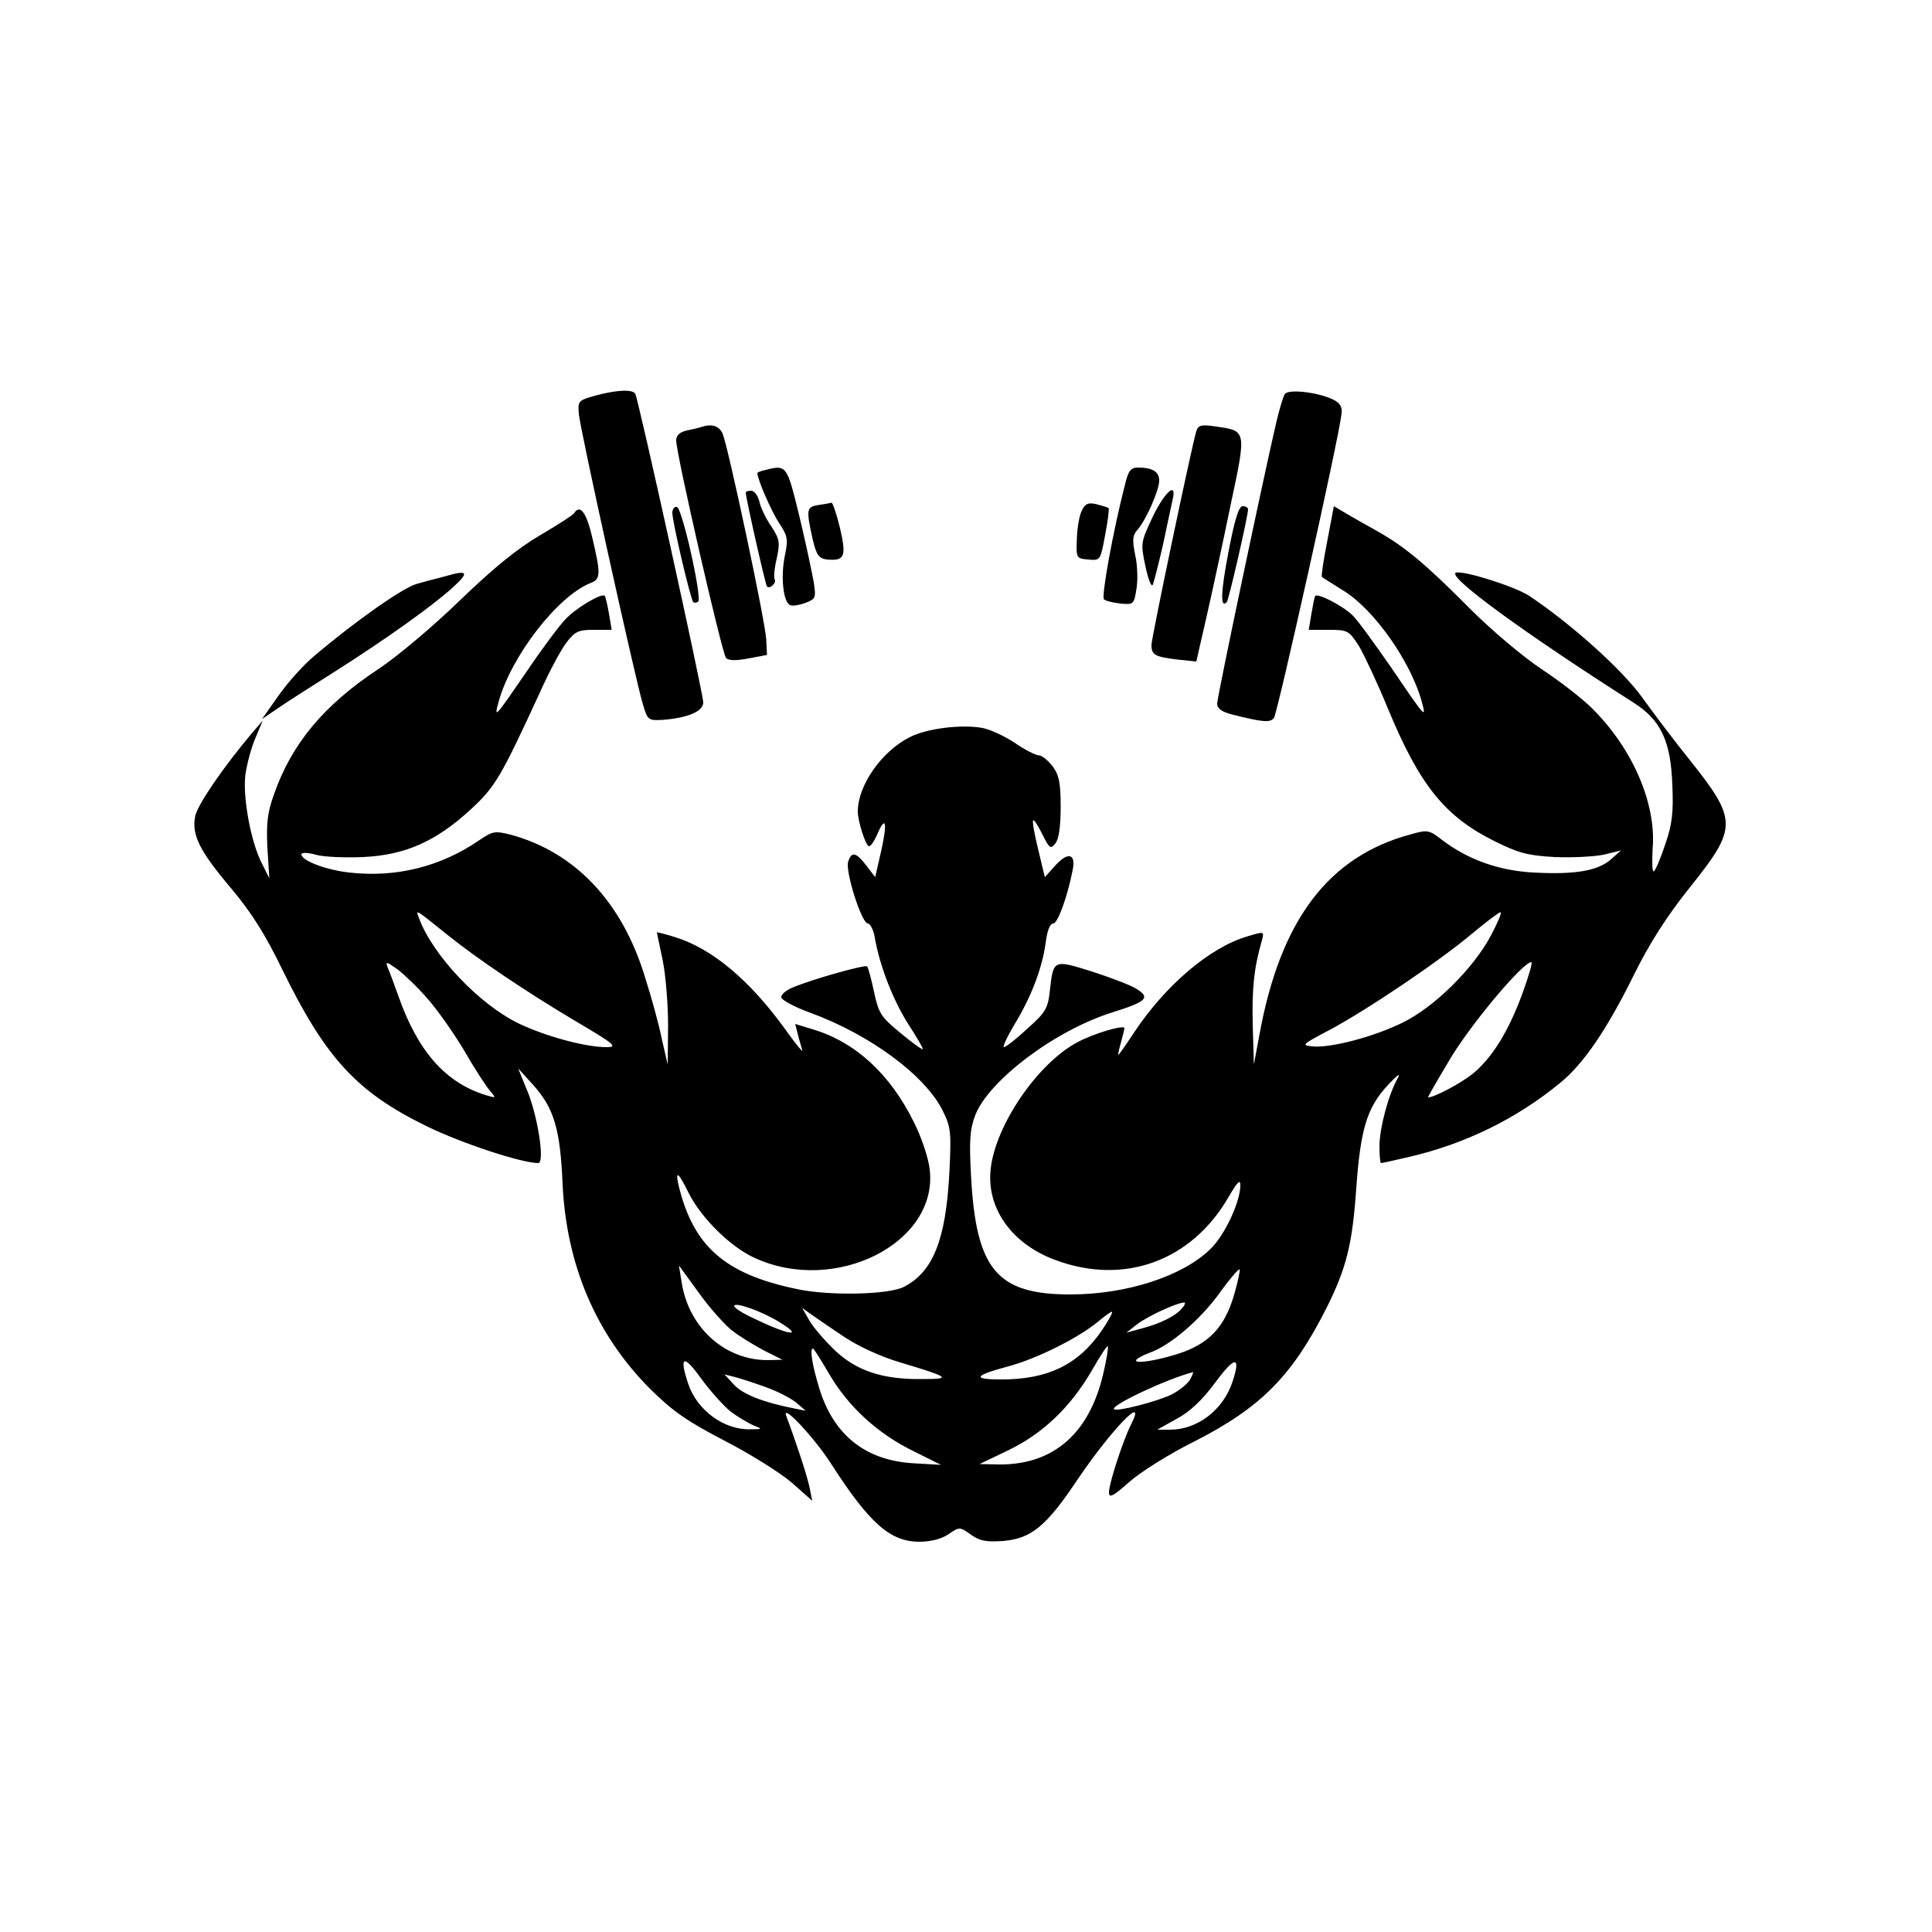 
<svg version="1.0" 
 width="500pt" height="500pt" viewBox="0 0 500 500"
 preserveAspectRatio="xMidYMid meet">

<g transform="translate(0,500) scale(0.1,-0.1)"
fill="#000000" stroke="none">
<path d="M1540 3976 c-43 -12 -45 -14 -42 -47 3 -39 145 -681 165 -749 13 -44
14 -45 52 -43 65 5 105 22 105 45 0 24 -168 786 -176 799 -7 12 -49 10 -104
-5z"/>
<path d="M3325 3980 c-4 -6 -14 -39 -22 -73 -32 -137 -153 -711 -153 -728 0
-13 12 -21 38 -28 80 -20 99 -22 109 -9 9 12 169 728 175 788 2 17 -4 27 -22
36 -39 19 -116 28 -125 14z"/>
<path d="M1815 3895 c-5 -2 -22 -6 -37 -9 -19 -4 -28 -13 -28 -26 0 -35 119
-553 129 -563 7 -7 27 -7 58 -1 l48 9 -2 40 c-2 45 -98 497 -113 533 -9 20
-28 26 -55 17z"/>
<path d="M3096 3884 c-12 -39 -116 -535 -116 -553 0 -26 9 -31 68 -38 l48 -5
27 118 c15 66 43 195 62 288 41 192 41 191 -37 202 -39 6 -47 4 -52 -12z"/>
<path d="M1978 3783 c-10 -2 -18 -6 -18 -7 0 -16 36 -99 56 -129 23 -35 24
-43 15 -86 -11 -54 -4 -120 14 -127 6 -3 24 0 40 6 26 10 27 13 21 53 -4 23
-20 99 -37 170 -33 135 -33 135 -91 120z"/>
<path d="M2912 3748 c-32 -124 -62 -292 -55 -299 4 -4 24 -9 43 -11 33 -3 35
-2 41 37 4 22 3 62 -3 88 -8 40 -7 51 5 65 22 24 57 103 57 128 0 23 -17 34
-55 34 -18 0 -25 -8 -33 -42z"/>
<path d="M1930 3725 c0 -13 51 -239 55 -243 7 -7 25 9 20 18 -3 5 -1 29 5 54
9 42 8 50 -14 84 -14 20 -28 49 -31 65 -4 15 -13 27 -21 27 -8 0 -14 -2 -14
-5z"/>
<path d="M2983 3662 c-31 -66 -31 -68 -19 -126 7 -33 15 -55 19 -50 3 6 15 53
27 105 11 52 22 104 25 117 11 47 -21 19 -52 -46z"/>
<path d="M2118 3693 c-31 -5 -32 -11 -15 -88 10 -42 16 -50 37 -53 46 -4 51 7
34 81 -9 37 -19 66 -22 66 -4 -1 -19 -4 -34 -6z"/>
<path d="M2801 3681 c-7 -11 -13 -45 -14 -73 -2 -53 -2 -53 29 -56 31 -3 32
-3 44 63 7 36 11 68 9 70 -2 2 -16 6 -31 10 -21 5 -29 2 -37 -14z"/>
<path d="M1740 3673 c0 -24 47 -223 54 -231 3 -3 9 -2 13 1 10 11 -41 240 -55
245 -6 2 -12 -5 -12 -15z"/>
<path d="M3179 3570 c-20 -104 -21 -146 -4 -128 5 5 55 223 55 240 0 4 -6 8
-14 8 -10 0 -21 -35 -37 -120z"/>
<path d="M3435 3600 c-10 -50 -16 -92 -14 -93 2 -2 28 -18 58 -37 78 -49 171
-181 200 -284 13 -48 12 -47 -79 87 -41 59 -85 120 -99 134 -24 24 -89 58 -97
51 -2 -2 -6 -23 -10 -46 l-7 -42 52 0 c49 0 52 -2 78 -42 14 -24 48 -96 75
-162 82 -198 147 -279 276 -343 62 -31 86 -37 155 -41 45 -2 102 1 127 6 l45
11 -27 -24 c-34 -29 -93 -39 -201 -33 -88 5 -168 33 -236 85 -32 25 -37 26
-79 14 -214 -57 -339 -222 -393 -521 l-14 -75 -3 105 c-2 93 3 144 24 217 6
23 6 23 -40 9 -96 -29 -210 -126 -291 -248 -21 -32 -39 -58 -41 -58 -1 0 2 15
7 32 5 18 9 35 9 37 0 10 -81 -14 -123 -37 -102 -55 -210 -213 -223 -326 -12
-101 53 -194 165 -236 179 -68 355 -4 451 163 22 38 30 46 30 30 0 -43 -40
-129 -77 -165 -72 -71 -218 -118 -363 -118 -190 0 -244 64 -257 307 -5 92 -3
120 11 157 35 90 207 220 355 266 89 28 99 38 62 61 -16 10 -69 30 -116 45
-99 31 -99 31 -108 -50 -5 -46 -11 -56 -58 -98 -29 -27 -56 -48 -61 -48 -4 0
8 26 27 58 44 72 72 146 81 211 4 32 11 51 20 51 11 0 36 67 50 138 9 43 -12
48 -44 13 l-28 -31 -17 71 c-10 40 -16 74 -13 76 2 2 13 -14 24 -37 18 -36 21
-38 33 -23 9 10 14 43 14 94 0 63 -4 83 -21 106 -12 15 -27 28 -35 28 -8 0
-36 14 -62 32 -27 18 -64 35 -84 39 -54 10 -145 -1 -189 -24 -73 -37 -134
-125 -134 -192 0 -27 21 -90 29 -90 5 0 14 14 21 30 22 52 27 32 11 -40 l-16
-70 -23 30 c-27 35 -38 37 -47 10 -8 -25 35 -160 51 -160 6 0 15 -17 18 -37
13 -74 48 -163 87 -224 22 -34 39 -63 37 -64 -2 -2 -28 17 -58 42 -50 41 -56
50 -68 106 -7 33 -15 63 -18 66 -5 5 -138 -32 -191 -54 -20 -8 -33 -20 -31
-27 3 -7 36 -25 75 -39 156 -57 300 -164 344 -256 20 -41 21 -55 16 -157 -9
-174 -42 -257 -117 -296 -39 -21 -195 -24 -278 -6 -187 39 -268 111 -306 269
-9 40 0 33 26 -20 32 -64 107 -139 170 -168 209 -97 477 38 454 229 -3 28 -21
83 -41 122 -61 124 -151 207 -261 240 l-46 14 6 -24 c3 -13 9 -32 12 -43 4
-10 -16 14 -43 52 -92 128 -191 211 -287 240 -25 8 -46 13 -46 12 0 -1 7 -34
15 -72 8 -39 14 -115 14 -170 l-1 -100 -15 65 c-7 36 -27 109 -44 162 -59 194
-181 323 -348 368 -40 10 -46 9 -80 -14 -100 -69 -216 -98 -338 -84 -61 7
-123 31 -123 47 0 5 16 5 37 -1 21 -6 76 -8 123 -6 109 5 189 41 278 123 64
59 78 83 182 309 22 49 52 105 66 123 22 29 31 33 71 33 l46 0 -7 42 c-4 23
-9 44 -11 46 -8 8 -74 -31 -102 -61 -17 -18 -61 -77 -98 -132 -86 -125 -87
-127 -74 -79 33 117 152 271 237 305 27 10 27 23 5 117 -15 66 -32 88 -47 64
-3 -5 -42 -30 -88 -57 -58 -34 -120 -84 -208 -169 -69 -67 -163 -146 -210
-177 -141 -93 -225 -193 -271 -325 -17 -47 -20 -75 -17 -138 l5 -79 -19 38
c-29 56 -50 171 -43 230 4 27 15 70 26 95 l19 45 -26 -30 c-76 -90 -144 -189
-149 -218 -9 -48 11 -89 94 -187 52 -62 88 -119 132 -210 112 -229 193 -317
374 -405 90 -44 245 -95 288 -95 17 0 0 114 -26 181 l-26 64 39 -43 c54 -60
70 -115 76 -257 10 -210 87 -390 228 -531 58 -57 94 -82 192 -133 66 -34 144
-83 173 -108 l53 -47 -7 35 c-6 30 -37 123 -60 184 -14 37 74 -57 117 -125 98
-152 152 -200 227 -200 29 0 57 7 75 19 29 20 30 20 59 -1 23 -16 39 -19 83
-16 73 6 112 38 194 161 87 128 180 225 137 140 -20 -39 -57 -152 -57 -175 0
-16 10 -11 53 27 28 25 104 73 169 105 172 88 252 169 341 345 52 104 67 166
77 310 11 154 28 209 82 267 24 26 34 33 25 17 -23 -40 -47 -128 -47 -176 0
-24 2 -43 4 -43 3 0 35 7 73 16 143 33 277 98 390 191 60 48 122 139 191 279
41 83 85 152 145 227 124 155 124 174 1 329 -38 47 -94 121 -124 163 -52 72
-182 189 -291 262 -37 25 -171 67 -191 61 -25 -9 175 -155 459 -336 71 -45 97
-99 101 -214 3 -69 0 -100 -18 -152 -12 -36 -25 -68 -30 -71 -4 -3 -5 24 -3
59 10 117 -53 261 -158 364 -24 24 -82 69 -129 100 -47 31 -130 101 -185 156
-114 115 -169 161 -240 201 -27 15 -64 36 -81 46 l-32 19 -17 -90z m-2275
-1021 c76 -61 201 -145 325 -219 107 -63 115 -70 84 -70 -54 0 -157 28 -226
61 -102 49 -224 177 -259 274 -9 23 -10 23 76 -46z m2698 -1 c-46 -86 -148
-186 -229 -225 -73 -36 -186 -66 -233 -61 -29 3 -26 5 44 42 96 51 286 179
370 250 36 30 69 55 73 55 5 1 -7 -27 -25 -61z m-2753 -161 c26 -29 69 -90 97
-137 27 -47 57 -93 67 -104 15 -18 15 -18 -9 -11 -107 32 -179 114 -230 260
-10 27 -21 59 -26 69 -7 19 -5 18 24 -2 17 -13 52 -46 77 -75z m2835 12 c-36
-99 -80 -169 -130 -209 -32 -25 -98 -60 -114 -60 -2 0 26 48 62 108 58 93 184
242 205 242 4 0 -7 -37 -23 -81z m-2046 -872 c19 -15 57 -38 83 -52 l48 -24
-36 -1 c-113 -1 -207 84 -225 202 l-7 43 51 -70 c27 -38 66 -82 86 -98z m1301
96 c-21 -74 -53 -115 -109 -142 -44 -22 -146 -44 -146 -32 0 4 16 13 35 20 54
19 132 86 183 157 25 35 48 61 50 59 2 -2 -4 -30 -13 -62z m-1179 -74 c66 -40
28 -36 -63 8 -29 13 -53 28 -53 33 0 12 73 -14 116 -41z m1043 35 c-17 -20
-55 -39 -104 -52 l-40 -11 28 22 c26 20 101 55 121 56 5 1 3 -6 -5 -15z m-874
-74 c36 -24 94 -51 145 -66 130 -39 134 -43 54 -43 -99 -1 -167 21 -223 74
-25 24 -55 58 -66 77 l-19 33 24 -17 c14 -10 52 -36 85 -58z m666 16 c-61 -88
-139 -126 -260 -126 -76 0 -71 10 19 34 74 20 180 73 231 115 19 16 36 28 37
26 2 -2 -10 -24 -27 -49z m4 -112 c-36 -154 -129 -235 -269 -234 l-51 1 75 36
c89 43 160 111 215 205 21 37 40 66 42 64 2 -2 -3 -34 -12 -72z m-709 0 c49
-84 125 -154 217 -199 l72 -36 -70 4 c-125 7 -208 73 -245 195 -18 59 -25 102
-16 102 2 0 21 -30 42 -66z m-254 -98 c19 -14 45 -29 58 -35 24 -9 24 -10 -8
-10 -68 -2 -138 49 -161 118 -24 72 -12 77 33 14 25 -34 60 -73 78 -87z m1298
79 c-24 -74 -91 -125 -162 -125 l-33 0 50 28 c34 18 66 48 100 94 51 69 67 70
45 3z m-110 5 c-6 -11 -27 -28 -48 -39 -37 -18 -141 -45 -149 -38 -9 10 138
79 205 96 1 1 -2 -8 -8 -19z m-1095 -21 c30 -11 64 -29 77 -40 l23 -20 -30 6
c-81 16 -133 37 -155 61 l-25 27 28 -7 c15 -4 52 -16 82 -27z"/>
<path d="M1150 3508 c-19 -5 -51 -13 -71 -19 -35 -9 -159 -96 -265 -186 -28
-23 -70 -70 -93 -103 l-43 -61 44 30 c23 16 88 57 143 92 134 85 250 168 305
217 46 42 42 48 -20 30z"/>
</g>
</svg>
